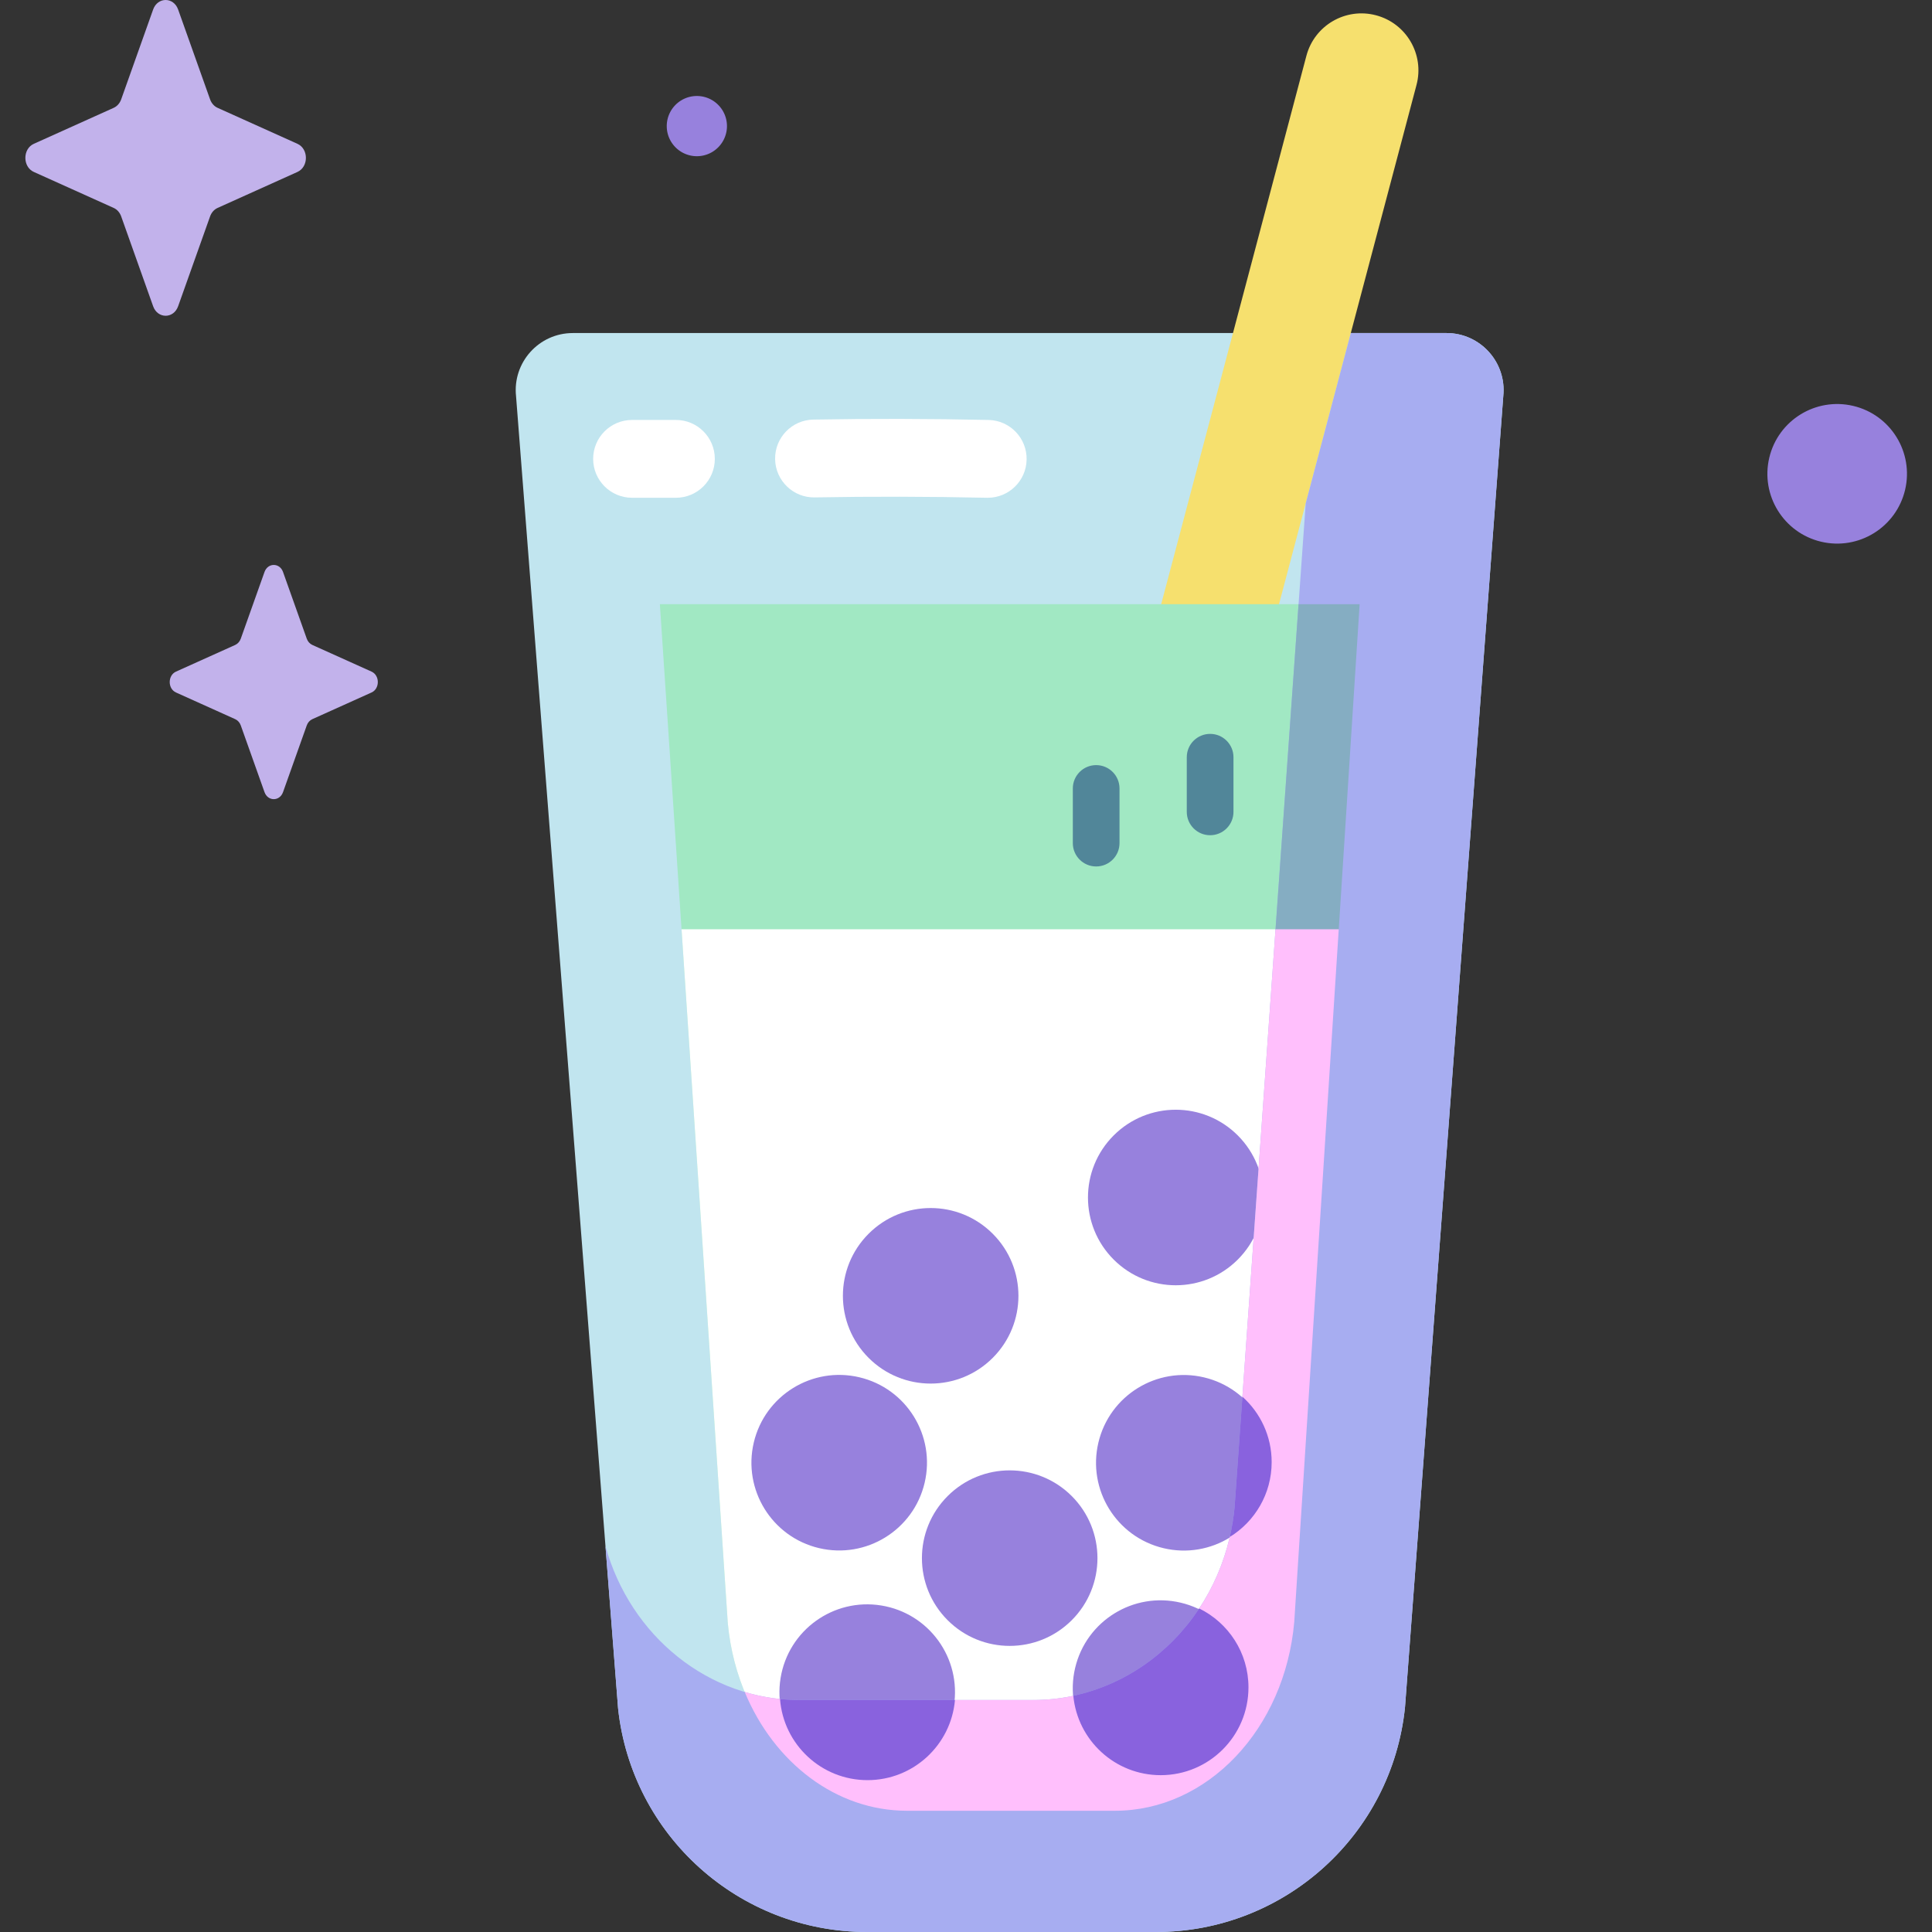 <svg xmlns="http://www.w3.org/2000/svg" viewBox="0.0 0.0 200.0 200.0" height="200.0px" width="200.0px"><rect x="0.0" y="0.0" width="200.0" height="200.0" fill="#333333" stroke="none"/><path fill="#c1e5ef" fill-opacity="1.0"  filling="0" d="M53.422 41.023 L63.986 176.868 C65.409 190.027 76.519 200.0 89.755 200.0 L119.662 200.0 C132.955 200.0 144.094 189.943 145.447 176.719 L155.62 40.989 C155.977 37.505 153.242 34.477 149.74 34.477 L59.298 34.477 C55.782 34.477 53.044 37.528 53.422 41.023 Z"></path>
<path fill="#f6e06e" fill-opacity="1.0"  filling="0" d="M97.348 177.805 C96.848 177.805 96.34 177.741 95.834 177.607 C92.686 176.774 90.811 173.546 91.644 170.399 L135.239 5.773 C136.072 2.625 139.299 0.749 142.447 1.583 C145.595 2.416 147.471 5.644 146.637 8.791 L103.043 173.417 C102.344 176.059 99.958 177.805 97.348 177.805 Z"></path>
<path fill="#a1e8c3" fill-opacity="1.0"  filling="0" d="M68.31 62.543 L75.34 168.018 C76.364 179.072 84.362 187.449 93.89 187.449 L115.42 187.449 C124.989 187.449 133.008 179.001 133.982 167.892 L140.748 62.543 L68.31 62.543 Z"></path>
<path fill="#fff" fill-opacity="1.0"  filling="0" d="M70.553 96.196 L75.34 168.018 C76.364 179.072 84.362 187.449 93.89 187.449 L115.42 187.449 C124.989 187.449 133.008 179.001 133.982 167.892 L138.587 96.196 L70.553 96.196 Z"></path>
<path fill="#9781dd" fill-opacity="1.0"  filling="0" d="M91.228 166.199 C96.181 167.002 99.546 171.668 98.743 176.622 C97.94 181.576 93.273 184.94 88.32 184.137 C83.366 183.334 80.002 178.667 80.805 173.714 C81.608 168.76 86.274 165.396 91.228 166.199 Z"></path>
<path fill="#9781dd" fill-opacity="1.0"  filling="0" d="M124.637 142.585 C129.521 143.739 132.543 148.634 131.389 153.517 C130.235 158.4 125.34 161.423 120.457 160.269 C115.574 159.115 112.551 154.22 113.705 149.337 C114.86 144.453 119.754 141.431 124.637 142.585 Z"></path>
<path fill="#9781dd" fill-opacity="1.0"  filling="0" d="M122.231 165.909 C127.114 167.063 130.137 171.958 128.982 176.841 C127.828 181.724 122.933 184.747 118.05 183.593 C113.167 182.439 110.144 177.544 111.298 172.661 C112.453 167.777 117.347 164.755 122.231 165.909 Z"></path>
<path fill="#9781dd" fill-opacity="1.0"  filling="0" d="M88.965 142.576 C93.848 143.731 96.87 148.625 95.716 153.508 C94.562 158.392 89.667 161.414 84.784 160.26 C79.901 159.106 76.878 154.211 78.032 149.328 C79.187 144.445 84.081 141.422 88.965 142.576 Z"></path>
<path fill="#9781dd" fill-opacity="1.0"  filling="0" d="M128.136 117.54 C131.684 121.088 131.684 126.841 128.136 130.389 C124.588 133.938 118.835 133.938 115.287 130.389 C111.739 126.841 111.739 121.088 115.287 117.54 C118.835 113.992 124.588 113.992 128.136 117.54 Z"></path>
<path fill="#9781dd" fill-opacity="1.0"  filling="0" d="M102.767 127.717 C106.316 131.265 106.316 137.018 102.767 140.566 C99.219 144.115 93.466 144.115 89.918 140.566 C86.37 137.018 86.37 131.265 89.918 127.717 C93.466 124.168 99.219 124.168 102.767 127.717 Z"></path>
<path fill="#9781dd" fill-opacity="1.0"  filling="0" d="M110.948 154.873 C114.496 158.421 114.496 164.174 110.948 167.722 C107.4 171.27 101.647 171.27 98.099 167.722 C94.55 164.174 94.55 158.421 98.099 154.873 C101.647 151.325 107.4 151.325 110.948 154.873 Z"></path>
<path fill="#a7adf1" fill-opacity="1.0"  filling="0" d="M149.74 34.477 L139.836 34.477 L135.167 52.109 L127.799 156.083 C126.705 167.389 117.701 175.986 106.957 175.986 L82.783 175.986 C73.342 175.986 65.243 169.345 62.678 160.054 L63.985 176.868 C65.409 190.027 76.519 200 89.755 200 L119.661 200 C132.955 200 144.093 189.943 145.447 176.719 L155.62 40.989 C155.976 37.505 153.242 34.477 149.74 34.477 Z"></path>
<path fill="#85adc2" fill-opacity="1.0"  filling="0" d="M134.427 62.543 L132.042 96.196 L135.328 101.428 L138.587 96.196 L140.749 62.543 L134.427 62.543 Z"></path>
<path fill="#ffbffc" fill-opacity="1.0"  filling="0" d="M132.042 96.196 L128.613 144.588 L129.736 152.388 C129.636 153.42 127.306 159.107 127.306 159.107 C126.681 161.811 125.593 164.31 124.139 166.51 C124.139 166.51 122.252 172.277 120.175 173.784 C117.89 175.443 111.11 175.551 111.11 175.551 C109.765 175.837 108.376 175.987 106.956 175.987 L98.856 175.987 L89.585 178.613 L80.746 175.882 C79.494 175.753 78.273 175.506 77.093 175.154 C80.131 182.482 86.555 187.449 93.89 187.449 L115.419 187.449 C124.989 187.449 133.007 179.001 133.981 167.893 L138.586 96.196 L132.042 96.196 L132.042 96.196 Z"></path>
<path fill="#8962de" fill-opacity="1.0"  filling="0" d="M131.642 151.359 C131.642 148.668 130.472 146.251 128.613 144.587 L127.799 156.083 C127.699 157.115 127.532 158.124 127.305 159.107 C129.906 157.508 131.642 154.637 131.642 151.359 Z"></path>
<path fill="#8962de" fill-opacity="1.0"  filling="0" d="M98.857 175.987 L82.784 175.987 C82.097 175.987 81.418 175.949 80.747 175.88 C81.099 180.577 85.019 184.28 89.806 184.28 C94.557 184.279 98.453 180.633 98.857 175.987 Z"></path>
<path fill="#8962de" fill-opacity="1.0"  filling="0" d="M124.139 166.509 C121.098 171.112 116.456 174.406 111.109 175.546 C111.547 180.157 115.428 183.765 120.154 183.765 C125.173 183.765 129.241 179.697 129.241 174.678 C129.242 171.088 127.16 167.986 124.139 166.509 Z"></path>
<path fill="#fff" fill-opacity="1.0"  filling="0" d="M102.25 51.529 C102.22 51.529 102.191 51.529 102.161 51.528 C96.147 51.398 90.151 51.386 84.34 51.491 C82.123 51.538 80.28 49.761 80.239 47.537 C80.199 45.313 81.969 43.477 84.193 43.436 C90.11 43.328 96.215 43.342 102.335 43.474 C104.559 43.522 106.323 45.364 106.275 47.589 C106.228 49.783 104.434 51.529 102.25 51.529 Z"></path>
<path fill="#fff" fill-opacity="1.0"  filling="0" d="M69.97 51.529 L65.432 51.529 C63.207 51.529 61.403 49.725 61.403 47.501 C61.403 45.277 63.207 43.473 65.432 43.473 L69.97 43.473 C72.195 43.473 73.998 45.277 73.998 47.501 C73.998 49.725 72.195 51.529 69.97 51.529 Z"></path>
<path fill="#518699" fill-opacity="1.0"  filling="0" d="M113.475 89.696 C112.141 89.696 111.058 88.613 111.058 87.279 L111.058 81.621 C111.058 80.287 112.141 79.204 113.475 79.204 C114.81 79.204 115.892 80.287 115.892 81.621 L115.892 87.279 C115.892 88.613 114.81 89.696 113.475 89.696 Z"></path>
<path fill="#518699" fill-opacity="1.0"  filling="0" d="M125.272 86.462 C123.937 86.462 122.855 85.38 122.855 84.045 L122.855 78.387 C122.855 77.053 123.937 75.971 125.272 75.971 C126.606 75.971 127.689 77.053 127.689 78.387 L127.689 84.045 C127.689 85.38 126.606 86.462 125.272 86.462 Z"></path>
<path fill="#c2b2eb" fill-opacity="1.0"  filling="0" d="M29.3 59.213 L31.755 66.115 C31.86 66.41 32.068 66.644 32.33 66.763 L38.462 69.525 C39.328 69.916 39.328 71.296 38.462 71.686 L32.33 74.448 C32.068 74.567 31.86 74.801 31.755 75.096 L29.3 81.998 C28.954 82.972 27.727 82.972 27.381 81.998 L24.926 75.096 C24.821 74.801 24.613 74.567 24.351 74.448 L18.219 71.686 C17.353 71.296 17.353 69.916 18.219 69.525 L24.351 66.763 C24.613 66.644 24.821 66.41 24.926 66.115 L27.381 59.213 C27.727 58.239 28.954 58.239 29.3 59.213 Z"></path>
<path fill="#9781dd" fill-opacity="1.0"  filling="0" d="M191.846 42.019 C195.728 42.937 198.132 46.828 197.214 50.711 C196.296 54.593 192.405 56.997 188.522 56.079 C184.64 55.161 182.236 51.27 183.154 47.387 C184.072 43.504 187.963 41.101 191.846 42.019 Z"></path>
<path fill="#9781dd" fill-opacity="1.0"  filling="0" d="M75.255 13.054 A3.116 3.116 0.0 1 1 69.022 13.054 A3.116 3.116 0.0 1 1 75.255 13.054 Z"></path>
<path fill="#c2b2eb" fill-opacity="1.0"  filling="0" d="M18.44 0.986 L21.749 10.29 C21.891 10.688 22.171 11.004 22.525 11.163 L30.791 14.887 C31.959 15.413 31.959 17.274 30.791 17.8 L22.525 21.525 C22.171 21.684 21.891 22 21.749 22.398 L18.44 31.702 C17.973 33.016 16.32 33.016 15.852 31.702 L12.544 22.398 C12.402 21.999 12.122 21.683 11.768 21.524 L3.502 17.8 C2.334 17.274 2.334 15.414 3.502 14.887 L11.768 11.163 C12.122 11.003 12.402 10.688 12.544 10.29 L15.852 0.986 C16.32 -0.329 17.973 -0.329 18.44 0.986 Z"></path></svg>